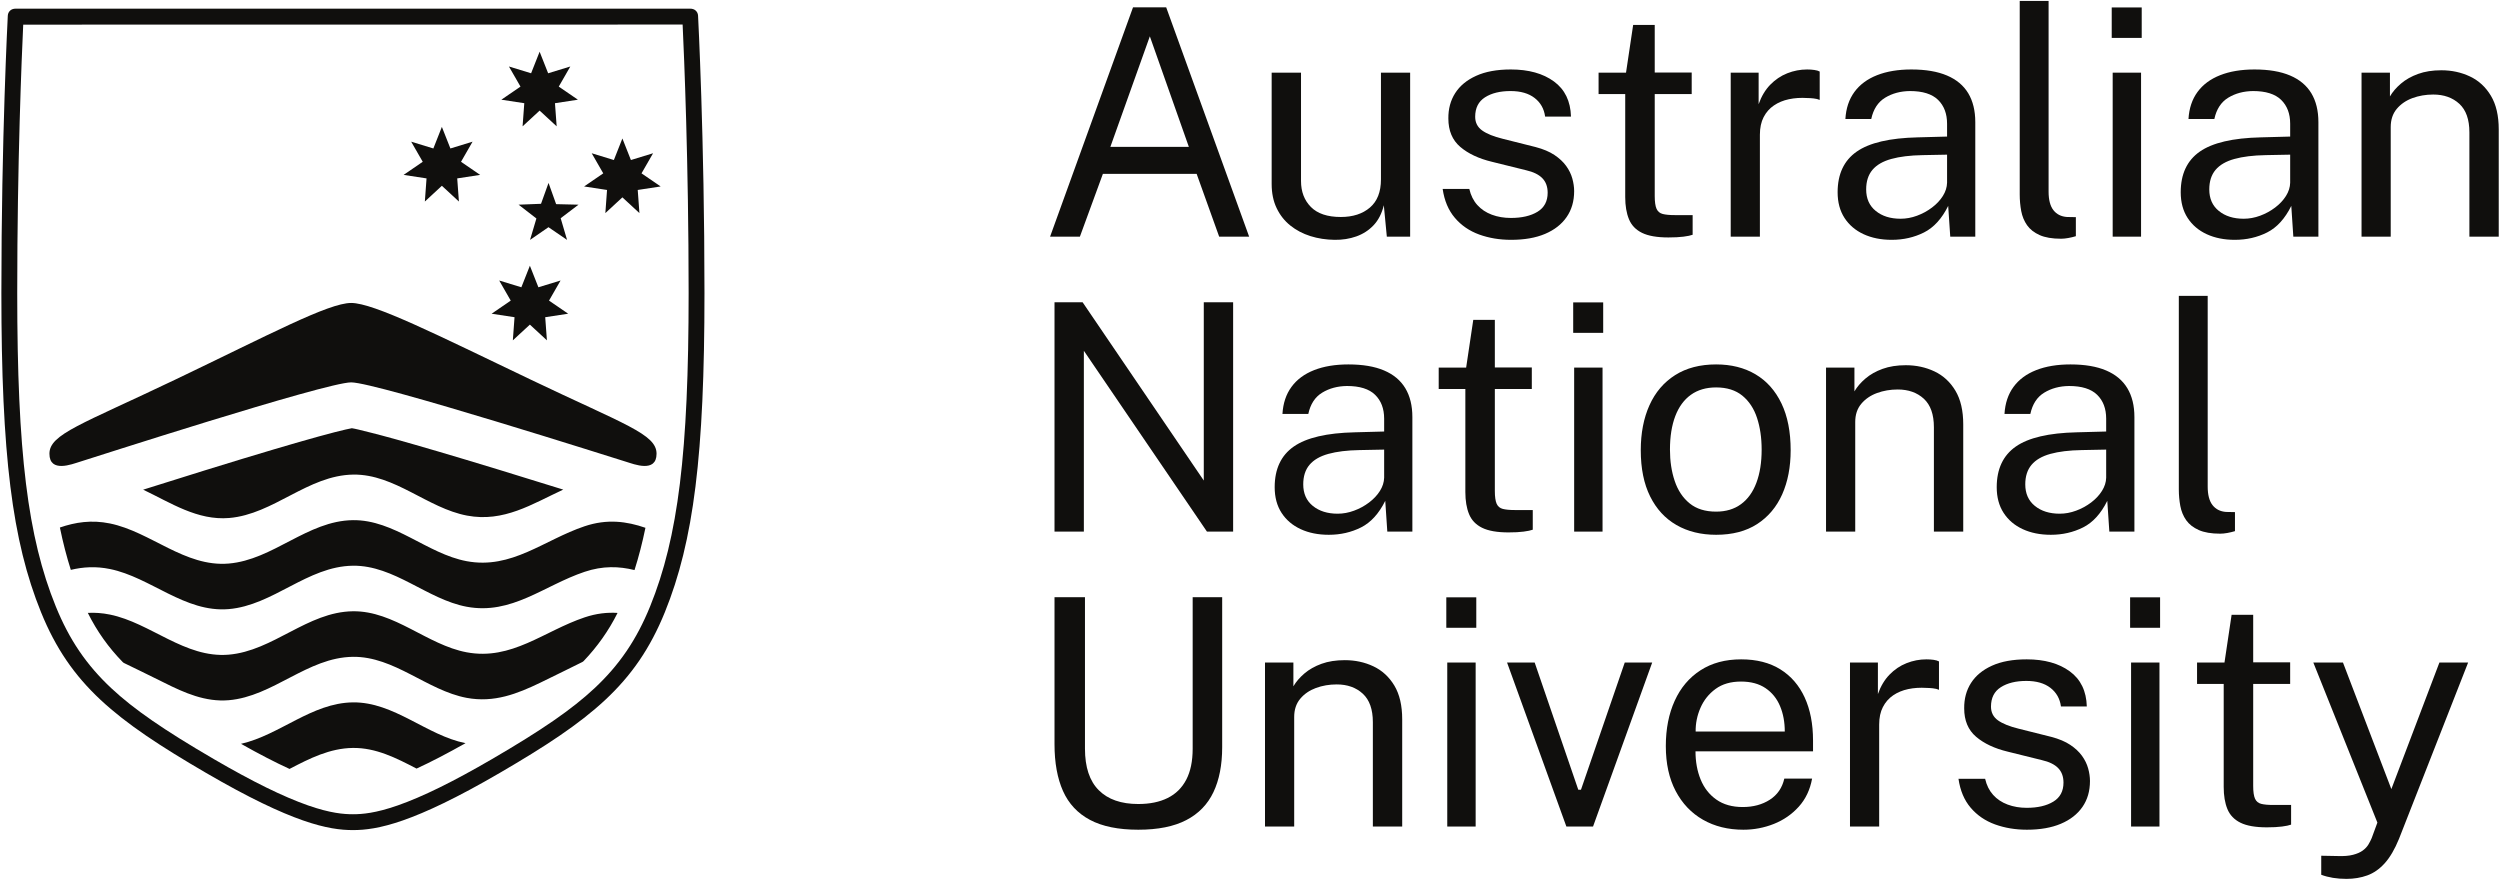 <svg width="250" height="88" viewBox="0 0 250 88" fill="none" xmlns="http://www.w3.org/2000/svg">
<g clip-path="url(#clip0_428:3771)">
<path d="M111.035 14.689H118.886L114.984 3.633L111.035 14.689ZM105.008 23.666L113.303 0.73H116.618L124.915 23.666H121.917L119.664 17.385H110.289L107.989 23.666H105.008" fill="#100F0D"/>
<path d="M133.464 23.983C132.607 23.973 131.8 23.849 131.044 23.611C130.288 23.372 129.62 23.022 129.038 22.556C128.457 22.091 127.999 21.512 127.667 20.819C127.333 20.127 127.166 19.32 127.166 18.4V7.266H130.101V18.099C130.101 19.167 130.432 20.034 131.092 20.7C131.752 21.366 132.749 21.699 134.083 21.699C135.287 21.699 136.258 21.384 136.993 20.755C137.728 20.127 138.095 19.188 138.095 17.941V7.266H141.014V23.666H138.683L138.382 20.525C138.18 21.35 137.839 22.017 137.358 22.525C136.877 23.033 136.301 23.405 135.628 23.643C134.958 23.88 134.235 23.994 133.464 23.983Z" fill="#100F0D"/>
<path d="M151.102 23.983C149.96 23.983 148.9 23.807 147.921 23.453C146.944 23.098 146.132 22.544 145.488 21.786C144.842 21.031 144.435 20.066 144.266 18.893H146.931C147.079 19.537 147.345 20.073 147.732 20.502C148.117 20.931 148.602 21.253 149.183 21.47C149.763 21.687 150.398 21.795 151.086 21.795C152.186 21.795 153.075 21.589 153.751 21.177C154.428 20.764 154.766 20.13 154.766 19.273C154.766 18.67 154.589 18.187 154.234 17.821C153.88 17.456 153.334 17.19 152.594 17.02L149.199 16.18C147.876 15.862 146.819 15.365 146.026 14.689C145.234 14.012 144.836 13.066 144.836 11.848C144.827 10.888 145.054 10.041 145.52 9.311C145.984 8.582 146.681 8.005 147.613 7.583C148.542 7.159 149.702 6.947 151.086 6.947C152.863 6.947 154.299 7.347 155.393 8.145C156.487 8.945 157.055 10.116 157.098 11.659H154.512C154.407 10.877 154.054 10.255 153.457 9.795C152.861 9.335 152.06 9.105 151.055 9.105C150.007 9.105 149.157 9.314 148.502 9.731C147.846 10.15 147.518 10.797 147.518 11.675C147.518 12.256 147.749 12.713 148.215 13.046C148.68 13.38 149.367 13.657 150.279 13.88L153.561 14.705C154.322 14.905 154.949 15.17 155.441 15.497C155.932 15.826 156.324 16.189 156.614 16.591C156.906 16.995 157.111 17.415 157.233 17.854C157.353 18.292 157.415 18.712 157.415 19.114C157.415 20.119 157.163 20.984 156.661 21.707C156.16 22.432 155.441 22.992 154.505 23.39C153.569 23.786 152.435 23.983 151.102 23.983" fill="#100F0D"/>
<path d="M169.17 9.406H165.473V19.606C165.473 20.188 165.535 20.613 165.655 20.883C165.779 21.152 165.984 21.325 166.274 21.398C166.565 21.473 166.964 21.51 167.472 21.51H169.264V23.476C169.063 23.55 168.76 23.614 168.353 23.666C167.946 23.719 167.441 23.745 166.838 23.745C165.706 23.745 164.828 23.593 164.204 23.286C163.58 22.98 163.143 22.525 162.896 21.921C162.647 21.319 162.522 20.578 162.522 19.701V9.406H159.858V7.266H162.602L163.316 2.491H165.473V7.25H169.17V9.406" fill="#100F0D"/>
<path d="M173.071 23.666V7.266H175.863V10.421C176.138 9.639 176.523 8.991 177.02 8.478C177.519 7.966 178.086 7.583 178.725 7.329C179.366 7.075 180.029 6.947 180.716 6.947C180.961 6.947 181.198 6.963 181.43 6.996C181.661 7.027 181.843 7.081 181.97 7.154V9.993C181.811 9.919 181.607 9.869 181.359 9.843C181.11 9.816 180.901 9.804 180.733 9.804C180.078 9.761 179.464 9.8 178.892 9.922C178.322 10.043 177.82 10.252 177.386 10.549C176.951 10.845 176.61 11.233 176.363 11.714C176.115 12.195 175.989 12.78 175.989 13.467V23.666H173.071" fill="#100F0D"/>
<path d="M190.059 21.874C190.609 21.874 191.157 21.774 191.699 21.573C192.245 21.372 192.745 21.1 193.2 20.755C193.655 20.413 194.017 20.026 194.287 19.598C194.555 19.169 194.695 18.729 194.707 18.274V15.466L192.264 15.513C191.016 15.535 189.973 15.662 189.131 15.895C188.291 16.126 187.661 16.492 187.242 16.989C186.825 17.486 186.617 18.136 186.617 18.94C186.617 19.86 186.937 20.578 187.578 21.096C188.216 21.616 189.044 21.874 190.059 21.874V21.874ZM189.171 23.983C188.114 23.983 187.177 23.796 186.363 23.421C185.549 23.045 184.912 22.503 184.451 21.795C183.992 21.086 183.762 20.231 183.762 19.226C183.762 17.407 184.397 16.053 185.666 15.165C186.934 14.276 188.97 13.8 191.772 13.736L194.707 13.657V12.372C194.707 11.368 194.405 10.572 193.804 9.985C193.2 9.399 192.264 9.105 190.995 9.105C190.053 9.115 189.226 9.337 188.512 9.771C187.799 10.206 187.337 10.914 187.125 11.897H184.539C184.602 10.829 184.904 9.928 185.443 9.193C185.983 8.458 186.736 7.9 187.703 7.519C188.671 7.138 189.817 6.947 191.137 6.947C192.566 6.947 193.752 7.149 194.698 7.551C195.644 7.952 196.353 8.545 196.825 9.327C197.294 10.11 197.529 11.072 197.529 12.214V23.666H195.025L194.819 20.589C194.184 21.869 193.376 22.755 192.399 23.246C191.419 23.738 190.345 23.983 189.171 23.983" fill="#100F0D"/>
<path d="M206.111 23.873C205.223 23.873 204.507 23.752 203.962 23.508C203.417 23.265 203 22.936 202.709 22.525C202.419 22.112 202.224 21.638 202.122 21.106C202.022 20.57 201.972 20.018 201.972 19.447V0.095H204.859V19.161C204.859 19.987 205.02 20.605 205.342 21.017C205.664 21.43 206.116 21.658 206.698 21.699L207.586 21.715V23.619C207.344 23.693 207.09 23.754 206.825 23.801C206.562 23.849 206.323 23.873 206.111 23.873" fill="#100F0D"/>
<path d="M214.106 7.266V23.666H211.268V7.266H214.106ZM214.171 0.745V3.791H211.172V0.745H214.171Z" fill="#100F0D"/>
<path d="M224.37 21.874C224.919 21.874 225.466 21.774 226.01 21.573C226.556 21.372 227.054 21.1 227.511 20.755C227.964 20.413 228.327 20.026 228.596 19.598C228.866 19.169 229.006 18.729 229.017 18.274V15.466L226.573 15.513C225.326 15.535 224.282 15.662 223.442 15.895C222.601 16.126 221.972 16.492 221.553 16.989C221.136 17.486 220.928 18.136 220.928 18.94C220.928 19.86 221.245 20.578 221.886 21.096C222.526 21.616 223.354 21.874 224.37 21.874V21.874ZM223.481 23.983C222.422 23.983 221.488 23.796 220.674 23.421C219.859 23.045 219.223 22.503 218.762 21.795C218.303 21.086 218.072 20.231 218.072 19.226C218.072 17.407 218.705 16.053 219.974 15.165C221.244 14.276 223.281 13.8 226.082 13.736L229.017 13.657V12.372C229.017 11.368 228.715 10.572 228.113 9.985C227.511 9.399 226.573 9.105 225.305 9.105C224.364 9.115 223.537 9.337 222.822 9.771C222.11 10.206 221.646 10.914 221.436 11.897H218.848C218.912 10.829 219.213 9.928 219.754 9.193C220.293 8.458 221.047 7.9 222.014 7.519C222.982 7.138 224.126 6.947 225.448 6.947C226.876 6.947 228.062 7.149 229.009 7.551C229.955 7.952 230.663 8.545 231.135 9.327C231.604 10.11 231.84 11.072 231.84 12.214V23.666H229.333L229.129 20.589C228.495 21.869 227.687 22.755 226.709 23.246C225.73 23.738 224.654 23.983 223.481 23.983" fill="#100F0D"/>
<path d="M236.154 23.666V7.266H238.994V9.645C239.257 9.189 239.624 8.762 240.097 8.359C240.566 7.958 241.137 7.635 241.809 7.392C242.48 7.149 243.255 7.027 244.132 7.027C245.169 7.027 246.123 7.233 246.996 7.646C247.868 8.058 248.567 8.701 249.09 9.574C249.613 10.445 249.874 11.57 249.874 12.944V23.666H246.939V13.229C246.939 11.95 246.604 11.001 245.934 10.382C245.261 9.763 244.391 9.454 243.324 9.454C242.582 9.454 241.89 9.574 241.244 9.81C240.6 10.049 240.077 10.408 239.674 10.89C239.273 11.371 239.072 11.976 239.072 12.705V23.666H236.154" fill="#100F0D"/>
<path d="M120.378 30.224H123.313V53.161H120.695L108.386 35.078V53.161H105.451V30.224H108.259L120.378 48.054V30.224Z" fill="#100F0D"/>
<path d="M133.766 51.37C134.314 51.37 134.863 51.269 135.407 51.067C135.951 50.867 136.451 50.594 136.906 50.251C137.36 49.907 137.723 49.522 137.994 49.092C138.262 48.664 138.402 48.223 138.415 47.768V44.96L135.97 45.008C134.722 45.029 133.679 45.156 132.837 45.388C131.997 45.621 131.369 45.986 130.95 46.483C130.531 46.98 130.324 47.631 130.324 48.434C130.324 49.354 130.643 50.073 131.284 50.592C131.923 51.11 132.75 51.37 133.766 51.37V51.37ZM132.876 53.479C131.82 53.479 130.882 53.291 130.07 52.916C129.256 52.539 128.618 51.999 128.158 51.289C127.697 50.58 127.468 49.724 127.468 48.72C127.468 46.901 128.102 45.547 129.372 44.658C130.641 43.771 132.676 43.294 135.477 43.231L138.415 43.152V41.867C138.415 40.862 138.111 40.066 137.509 39.479C136.906 38.892 135.97 38.6 134.701 38.6C133.759 38.61 132.931 38.832 132.219 39.266C131.506 39.699 131.042 40.407 130.831 41.391H128.245C128.309 40.323 128.61 39.422 129.15 38.687C129.688 37.951 130.442 37.394 131.409 37.013C132.379 36.632 133.522 36.442 134.843 36.442C136.272 36.442 137.46 36.643 138.404 37.045C139.352 37.447 140.06 38.039 140.531 38.821C141.001 39.604 141.237 40.566 141.237 41.708V53.161H138.731L138.525 50.084C137.889 51.364 137.082 52.249 136.105 52.741C135.127 53.232 134.051 53.479 132.876 53.479" fill="#100F0D"/>
<path d="M153.181 38.901H149.484V49.1C149.484 49.682 149.546 50.107 149.666 50.378C149.788 50.647 149.995 50.819 150.286 50.893C150.577 50.966 150.976 51.004 151.483 51.004H153.276V52.97C153.075 53.045 152.77 53.108 152.364 53.161C151.957 53.215 151.451 53.241 150.848 53.241C149.717 53.241 148.839 53.087 148.215 52.781C147.592 52.474 147.155 52.02 146.907 51.416C146.658 50.814 146.535 50.073 146.535 49.196V38.901H143.87V36.759H146.615L147.327 31.985H149.484V36.744H153.181V38.901" fill="#100F0D"/>
<path d="M160.254 36.759V53.161H157.416V36.759H160.254ZM160.319 30.24V33.285H157.32V30.24H160.319Z" fill="#100F0D"/>
<path d="M171.612 51.163C172.594 51.163 173.424 50.915 174.102 50.416C174.779 49.92 175.292 49.207 175.64 48.276C175.989 47.346 176.165 46.239 176.165 44.96C176.165 43.786 176.011 42.731 175.704 41.795C175.398 40.86 174.907 40.117 174.237 39.567C173.565 39.018 172.689 38.742 171.612 38.742C170.617 38.742 169.777 38.988 169.09 39.479C168.402 39.972 167.882 40.683 167.527 41.613C167.173 42.544 166.996 43.659 166.996 44.96C166.996 46.112 167.153 47.16 167.472 48.101C167.789 49.043 168.286 49.788 168.964 50.338C169.64 50.888 170.522 51.163 171.612 51.163V51.163ZM171.612 53.479C170.099 53.479 168.777 53.153 167.646 52.503C166.515 51.853 165.637 50.899 165.013 49.64C164.388 48.382 164.077 46.843 164.077 45.024C164.077 43.31 164.367 41.809 164.949 40.518C165.531 39.229 166.385 38.226 167.512 37.512C168.638 36.799 170.004 36.442 171.612 36.442C173.124 36.442 174.438 36.772 175.553 37.433C176.669 38.094 177.534 39.065 178.147 40.344C178.761 41.623 179.066 43.184 179.066 45.024C179.066 46.694 178.783 48.166 178.219 49.434C177.652 50.703 176.817 51.694 175.712 52.408C174.606 53.122 173.24 53.479 171.612 53.479" fill="#100F0D"/>
<path d="M182.603 53.161V36.759H185.443V39.138C185.708 38.683 186.075 38.256 186.546 37.853C187.015 37.452 187.587 37.13 188.258 36.886C188.93 36.643 189.705 36.521 190.582 36.521C191.619 36.521 192.573 36.728 193.445 37.14C194.318 37.553 195.016 38.194 195.54 39.067C196.063 39.94 196.324 41.063 196.324 42.438V53.161H193.39V42.723C193.39 41.444 193.054 40.495 192.384 39.875C191.711 39.258 190.841 38.949 189.774 38.949C189.033 38.949 188.341 39.067 187.695 39.305C187.051 39.542 186.526 39.903 186.125 40.383C185.722 40.865 185.523 41.469 185.523 42.2V53.161H182.603" fill="#100F0D"/>
<path d="M205.969 51.37C206.519 51.37 207.067 51.269 207.611 51.067C208.156 50.867 208.654 50.594 209.11 50.251C209.565 49.907 209.927 49.522 210.196 49.092C210.466 48.664 210.607 48.223 210.617 47.768V44.96L208.174 45.008C206.927 45.029 205.882 45.156 205.041 45.388C204.2 45.621 203.571 45.986 203.154 46.483C202.735 46.98 202.527 47.631 202.527 48.434C202.527 49.354 202.847 50.073 203.487 50.592C204.126 51.11 204.954 51.37 205.969 51.37V51.37ZM205.081 53.479C204.024 53.479 203.087 53.291 202.274 52.916C201.459 52.539 200.822 51.999 200.362 51.289C199.902 50.58 199.672 49.724 199.672 48.72C199.672 46.901 200.307 45.547 201.576 44.658C202.845 43.771 204.88 43.294 207.681 43.231L210.617 43.152V41.867C210.617 40.862 210.315 40.066 209.713 39.479C209.11 38.892 208.174 38.6 206.905 38.6C205.963 38.61 205.136 38.832 204.423 39.266C203.709 39.699 203.247 40.407 203.035 41.391H200.449C200.514 40.323 200.814 39.422 201.354 38.687C201.892 37.951 202.646 37.394 203.614 37.013C204.583 36.632 205.727 36.442 207.047 36.442C208.476 36.442 209.662 36.643 210.609 37.045C211.554 37.447 212.264 38.039 212.734 38.821C213.205 39.604 213.441 40.566 213.441 41.708V53.161H210.934L210.728 50.084C210.094 51.364 209.287 52.249 208.309 52.741C207.329 53.232 206.254 53.479 205.081 53.479" fill="#100F0D"/>
<path d="M222.023 53.368C221.135 53.368 220.416 53.246 219.872 53.002C219.328 52.76 218.91 52.432 218.618 52.02C218.329 51.607 218.132 51.133 218.032 50.599C217.933 50.066 217.882 49.512 217.882 48.942V29.59H220.769V48.656C220.769 49.482 220.93 50.1 221.252 50.511C221.576 50.924 222.027 51.152 222.608 51.194L223.497 51.211V53.114C223.253 53.187 223 53.248 222.735 53.297C222.472 53.343 222.233 53.368 222.023 53.368" fill="#100F0D"/>
<path d="M122.218 74.723C122.218 76.49 121.927 77.986 121.345 79.213C120.763 80.439 119.857 81.372 118.625 82.011C117.393 82.652 115.793 82.972 113.827 82.972C111.838 82.972 110.229 82.644 108.997 81.988C107.765 81.332 106.866 80.37 106.3 79.101C105.734 77.832 105.451 76.272 105.451 74.422V59.718H108.497V74.866C108.497 76.717 108.957 78.102 109.877 79.021C110.797 79.942 112.114 80.401 113.827 80.401C114.979 80.401 115.961 80.201 116.769 79.798C117.578 79.397 118.197 78.786 118.625 77.968C119.053 77.148 119.267 76.113 119.267 74.866V59.718H122.218V74.723Z" fill="#100F0D"/>
<path d="M126.5 82.654V66.253H129.339V68.632C129.604 68.177 129.971 67.75 130.442 67.346C130.911 66.946 131.484 66.623 132.154 66.379C132.826 66.136 133.602 66.016 134.479 66.016C135.516 66.016 136.469 66.221 137.34 66.633C138.214 67.046 138.912 67.688 139.437 68.561C139.959 69.433 140.22 70.557 140.22 71.931V82.654H137.286V72.218C137.286 70.938 136.95 69.989 136.279 69.37C135.608 68.751 134.738 68.442 133.669 68.442C132.929 68.442 132.237 68.561 131.591 68.798C130.948 69.037 130.423 69.397 130.022 69.877C129.62 70.359 129.419 70.964 129.419 71.694V82.654H126.5Z" fill="#100F0D"/>
<path d="M147.565 66.253V82.654H144.726V66.253H147.565ZM147.629 59.733V62.778H144.631V59.733H147.629Z" fill="#100F0D"/>
<path d="M165.219 66.253L159.304 82.654H156.638L150.706 66.253H153.467L157.828 78.974H158.097L162.475 66.253H165.219" fill="#100F0D"/>
<path d="M169.565 73.153H178.478C178.478 72.211 178.321 71.362 178.003 70.607C177.686 69.851 177.202 69.253 176.552 68.814C175.901 68.375 175.085 68.156 174.102 68.156C173.076 68.156 172.227 68.402 171.556 68.894C170.883 69.386 170.382 70.014 170.048 70.781C169.714 71.547 169.553 72.339 169.565 73.153V73.153ZM169.55 75.136C169.55 76.172 169.721 77.111 170.063 77.95C170.407 78.792 170.931 79.462 171.636 79.958C172.338 80.455 173.218 80.703 174.276 80.703C175.322 80.703 176.223 80.46 176.98 79.974C177.735 79.487 178.221 78.783 178.431 77.863H181.209C181.007 78.974 180.563 79.909 179.875 80.671C179.187 81.432 178.357 82.006 177.386 82.392C176.412 82.778 175.396 82.972 174.339 82.972C172.806 82.972 171.458 82.638 170.294 81.972C169.131 81.306 168.222 80.35 167.566 79.101C166.91 77.854 166.582 76.356 166.582 74.612C166.582 72.888 166.878 71.376 167.471 70.076C168.063 68.774 168.922 67.759 170.048 67.031C171.175 66.3 172.531 65.935 174.117 65.935C175.661 65.935 176.967 66.269 178.035 66.934C179.103 67.6 179.914 68.54 180.47 69.751C181.025 70.962 181.303 72.397 181.303 74.056V75.136H169.55" fill="#100F0D"/>
<path d="M184.999 82.654V66.253H187.79V69.409C188.067 68.627 188.452 67.979 188.949 67.467C189.446 66.953 190.014 66.57 190.654 66.317C191.295 66.063 191.958 65.935 192.643 65.935C192.888 65.935 193.126 65.951 193.358 65.982C193.59 66.016 193.77 66.069 193.898 66.142V68.981C193.739 68.907 193.536 68.857 193.287 68.83C193.037 68.805 192.828 68.791 192.661 68.791C192.005 68.749 191.392 68.789 190.82 68.909C190.25 69.031 189.747 69.24 189.313 69.535C188.879 69.833 188.538 70.221 188.291 70.702C188.042 71.183 187.917 71.768 187.917 72.456V82.654H184.999" fill="#100F0D"/>
<path d="M202.685 82.972C201.543 82.972 200.482 82.794 199.504 82.441C198.525 82.086 197.714 81.53 197.069 80.775C196.424 80.019 196.017 79.054 195.848 77.879H198.512C198.66 78.525 198.927 79.061 199.314 79.49C199.699 79.918 200.183 80.24 200.764 80.457C201.347 80.674 201.981 80.782 202.669 80.782C203.769 80.782 204.657 80.577 205.334 80.163C206.01 79.751 206.349 79.117 206.349 78.26C206.349 77.658 206.171 77.173 205.816 76.809C205.463 76.444 204.915 76.177 204.176 76.009L200.781 75.167C199.459 74.85 198.402 74.353 197.609 73.676C196.815 72.999 196.419 72.052 196.419 70.837C196.409 69.875 196.636 69.028 197.101 68.3C197.567 67.569 198.264 66.993 199.196 66.57C200.126 66.147 201.284 65.935 202.669 65.935C204.445 65.935 205.881 66.334 206.975 67.133C208.069 67.932 208.638 69.103 208.681 70.646H206.096C205.989 69.864 205.637 69.243 205.04 68.783C204.443 68.323 203.642 68.093 202.637 68.093C201.59 68.093 200.738 68.302 200.083 68.72C199.427 69.137 199.099 69.785 199.099 70.662C199.099 71.244 199.332 71.701 199.796 72.035C200.263 72.367 200.95 72.645 201.86 72.868L205.142 73.691C205.905 73.893 206.531 74.157 207.024 74.486C207.515 74.813 207.906 75.178 208.197 75.579C208.488 75.982 208.693 76.402 208.815 76.841C208.937 77.28 208.997 77.7 208.997 78.102C208.997 79.106 208.746 79.972 208.244 80.695C207.742 81.418 207.024 81.98 206.086 82.376C205.152 82.773 204.017 82.972 202.685 82.972Z" fill="#100F0D"/>
<path d="M215.947 66.253V82.654H213.108V66.253H215.947ZM216.009 59.733V62.778H213.011V59.733H216.009Z" fill="#100F0D"/>
<path d="M229.016 68.394H225.319V78.593C225.319 79.174 225.381 79.601 225.502 79.87C225.623 80.141 225.83 80.311 226.121 80.386C226.411 80.46 226.811 80.496 227.319 80.496H229.11V82.463C228.91 82.538 228.604 82.601 228.2 82.654C227.792 82.707 227.286 82.734 226.683 82.734C225.553 82.734 224.674 82.581 224.05 82.273C223.427 81.966 222.99 81.512 222.742 80.909C222.493 80.306 222.37 79.566 222.37 78.689V68.394H219.705V66.253H222.449L223.161 61.478H225.319V66.236H229.016V68.394" fill="#100F0D"/>
<path d="M234.646 87.888C233.685 87.888 232.843 87.75 232.124 87.476V85.573L233.789 85.604C234.404 85.626 234.912 85.584 235.312 85.477C235.715 85.372 236.037 85.23 236.281 85.049C236.524 84.869 236.711 84.668 236.844 84.447C236.974 84.224 237.084 84.013 237.168 83.812L237.739 82.258L231.332 66.253H234.297L239.135 78.91L243.941 66.253H246.813L239.897 83.892C239.473 84.928 239 85.738 238.477 86.319C237.954 86.9 237.372 87.307 236.732 87.54C236.091 87.772 235.397 87.888 234.646 87.888Z" fill="#100F0D"/>
<path d="M1.557 0.867C1.366 0.867 1.178 0.917 1.031 1.044C0.882 1.173 0.79 1.358 0.78 1.558C0.774 1.679 0.138 13.779 0.138 29.301C0.138 45.454 1.213 54.106 4.105 61.227C7.038 68.453 11.566 72.022 20.604 77.289C29.257 82.328 32.878 83.009 35.293 83.009C37.709 83.009 41.328 82.328 49.979 77.289C59.02 72.022 63.548 68.453 66.483 61.227C69.372 54.106 70.447 45.454 70.447 29.301C70.447 13.779 69.811 1.679 69.806 1.558C69.795 1.358 69.705 1.173 69.553 1.044C69.407 0.915 69.215 0.867 69.019 0.867C69.019 0.867 1.746 0.867 1.557 0.867V0.867ZM68.263 2.456C68.409 5.549 68.863 16.231 68.863 29.301C68.863 45.227 67.82 53.718 65.015 60.631C63.658 63.972 61.938 66.502 59.439 68.835C57.193 70.931 54.221 72.985 49.182 75.92C45.327 78.165 42.25 79.677 39.774 80.543C37.54 81.324 36.205 81.424 35.293 81.424C34.38 81.424 33.046 81.324 30.81 80.543C28.335 79.677 25.257 78.165 21.402 75.92C16.364 72.984 13.392 70.931 11.146 68.835C8.648 66.502 6.929 63.972 5.573 60.631C2.766 53.719 1.723 45.227 1.723 29.301C1.723 16.238 2.175 5.568 2.322 2.464L68.263 2.456Z" fill="#100F0D"/>
<path d="M55.613 20.415L54.854 18.291L54.102 20.38L51.858 20.468L53.64 21.848L53.004 23.99L54.847 22.719L56.706 23.99L56.068 21.823L57.85 20.468L55.613 20.415Z" fill="#100F0D"/>
<path d="M52.988 32.461L54.691 34.034L54.522 31.721L56.816 31.371L54.902 30.061L56.057 28.05L53.84 28.728L52.988 26.572L52.136 28.728L49.919 28.05L51.074 30.061L49.161 31.371L51.453 31.721L51.284 34.034L52.988 32.461" fill="#100F0D"/>
<path d="M62.239 19.735L63.942 21.309L63.773 18.996L66.066 18.646L64.152 17.335L65.308 15.325L63.091 16.003L62.239 13.847L61.387 16.003L59.17 15.325L60.325 17.335L58.411 18.646L60.704 18.996L60.536 21.309L62.239 19.735Z" fill="#100F0D"/>
<path d="M53.962 11.06L55.666 12.633L55.497 10.32L57.79 9.97L55.876 8.66L57.032 6.649L54.814 7.328L53.962 5.171L53.11 7.328L50.893 6.649L52.049 8.66L50.135 9.97L52.428 10.32L52.259 12.633L53.962 11.06" fill="#100F0D"/>
<path d="M44.187 18.578L45.891 20.153L45.722 17.84L48.015 17.489L46.102 16.179L47.257 14.167L45.04 14.847L44.187 12.689L43.336 14.847L41.118 14.167L42.274 16.179L40.36 17.489L42.654 17.84L42.485 20.153L44.187 18.578" fill="#100F0D"/>
<path d="M53.073 37.962C43.693 33.478 37.389 30.296 35.116 30.296C32.845 30.296 26.905 33.478 17.525 37.962C8.146 42.449 4.943 43.41 4.943 45.371C4.943 47.334 7.246 46.4 7.946 46.19C8.646 45.981 32.581 38.237 35.116 38.237C37.652 38.237 61.951 45.981 62.652 46.19C63.353 46.4 65.655 47.334 65.655 45.371C65.655 43.41 62.452 42.449 53.073 37.962" fill="#100F0D"/>
<path d="M58.465 52.624C54.397 53.99 51.168 56.964 46.662 56.117C42.712 55.375 39.434 51.963 35.286 52.016C30.746 52.073 27.318 55.984 22.863 56.356C18.484 56.721 15.077 53.184 10.994 52.346C9.148 51.968 7.53 52.222 5.989 52.752C6.301 54.271 6.664 55.67 7.082 56.987C8.298 56.696 9.579 56.611 10.994 56.902C15.077 57.739 18.484 61.276 22.863 60.911C27.318 60.539 30.746 56.629 35.286 56.572C39.434 56.519 42.712 59.93 46.662 60.673C51.168 61.521 54.397 58.545 58.465 57.18C60.282 56.57 61.907 56.622 63.451 57.007C63.869 55.692 64.232 54.295 64.544 52.78C62.67 52.131 60.716 51.869 58.465 52.624Z" fill="#100F0D"/>
<path d="M58.465 61.736C54.397 63.101 51.168 66.076 46.662 65.229C42.712 64.486 39.434 61.074 35.286 61.127C30.746 61.184 27.318 65.095 22.863 65.467C18.484 65.832 15.077 62.295 10.994 61.458C10.22 61.299 9.487 61.252 8.782 61.289C9.706 63.145 10.855 64.752 12.266 66.2C12.311 66.246 12.355 66.28 12.412 66.307C12.872 66.53 15.242 67.679 16.426 68.273C18.442 69.286 20.547 70.215 22.863 70.022C27.318 69.65 30.746 65.74 35.286 65.683C39.434 65.63 42.712 69.041 46.662 69.785C49.419 70.302 51.742 69.37 54.028 68.27C55.216 67.699 57.755 66.438 58.23 66.203C58.286 66.174 58.33 66.141 58.374 66.095C59.715 64.689 60.866 63.079 61.756 61.292C60.718 61.225 59.631 61.344 58.465 61.736" fill="#100F0D"/>
<path d="M24.1 74.383C25.912 75.405 27.521 76.236 28.952 76.893C30.963 75.844 32.981 74.822 35.286 74.794C37.589 74.764 39.624 75.803 41.655 76.859C43.098 76.195 44.723 75.35 46.553 74.317C42.652 73.533 39.396 70.185 35.286 70.238C31.174 70.29 27.976 73.501 24.1 74.383" fill="#100F0D"/>
<path d="M49.96 46.994C45.154 45.527 41.868 44.568 39.622 43.942C37.485 43.347 36.486 43.121 35.826 42.953C35.629 42.902 35.299 42.84 35.188 42.821C35.041 42.847 34.838 42.889 34.561 42.952C34.007 43.079 33.154 43.294 31.842 43.655C29.616 44.269 26.07 45.306 20.425 47.055C18.613 47.617 16.585 48.252 14.316 48.968C17.088 50.289 19.745 52.064 22.912 51.8C27.367 51.428 30.794 47.518 35.334 47.459C39.482 47.408 42.76 50.819 46.71 51.561C50.38 52.252 53.204 50.406 56.324 48.96C53.951 48.219 51.84 47.568 49.96 46.994" fill="#100F0D"/>
</g>
<defs>
<clipPath id="clip0_428:3771">
<rect width="250" height="87.888" fill="white"/>
</clipPath>
</defs>
</svg>
